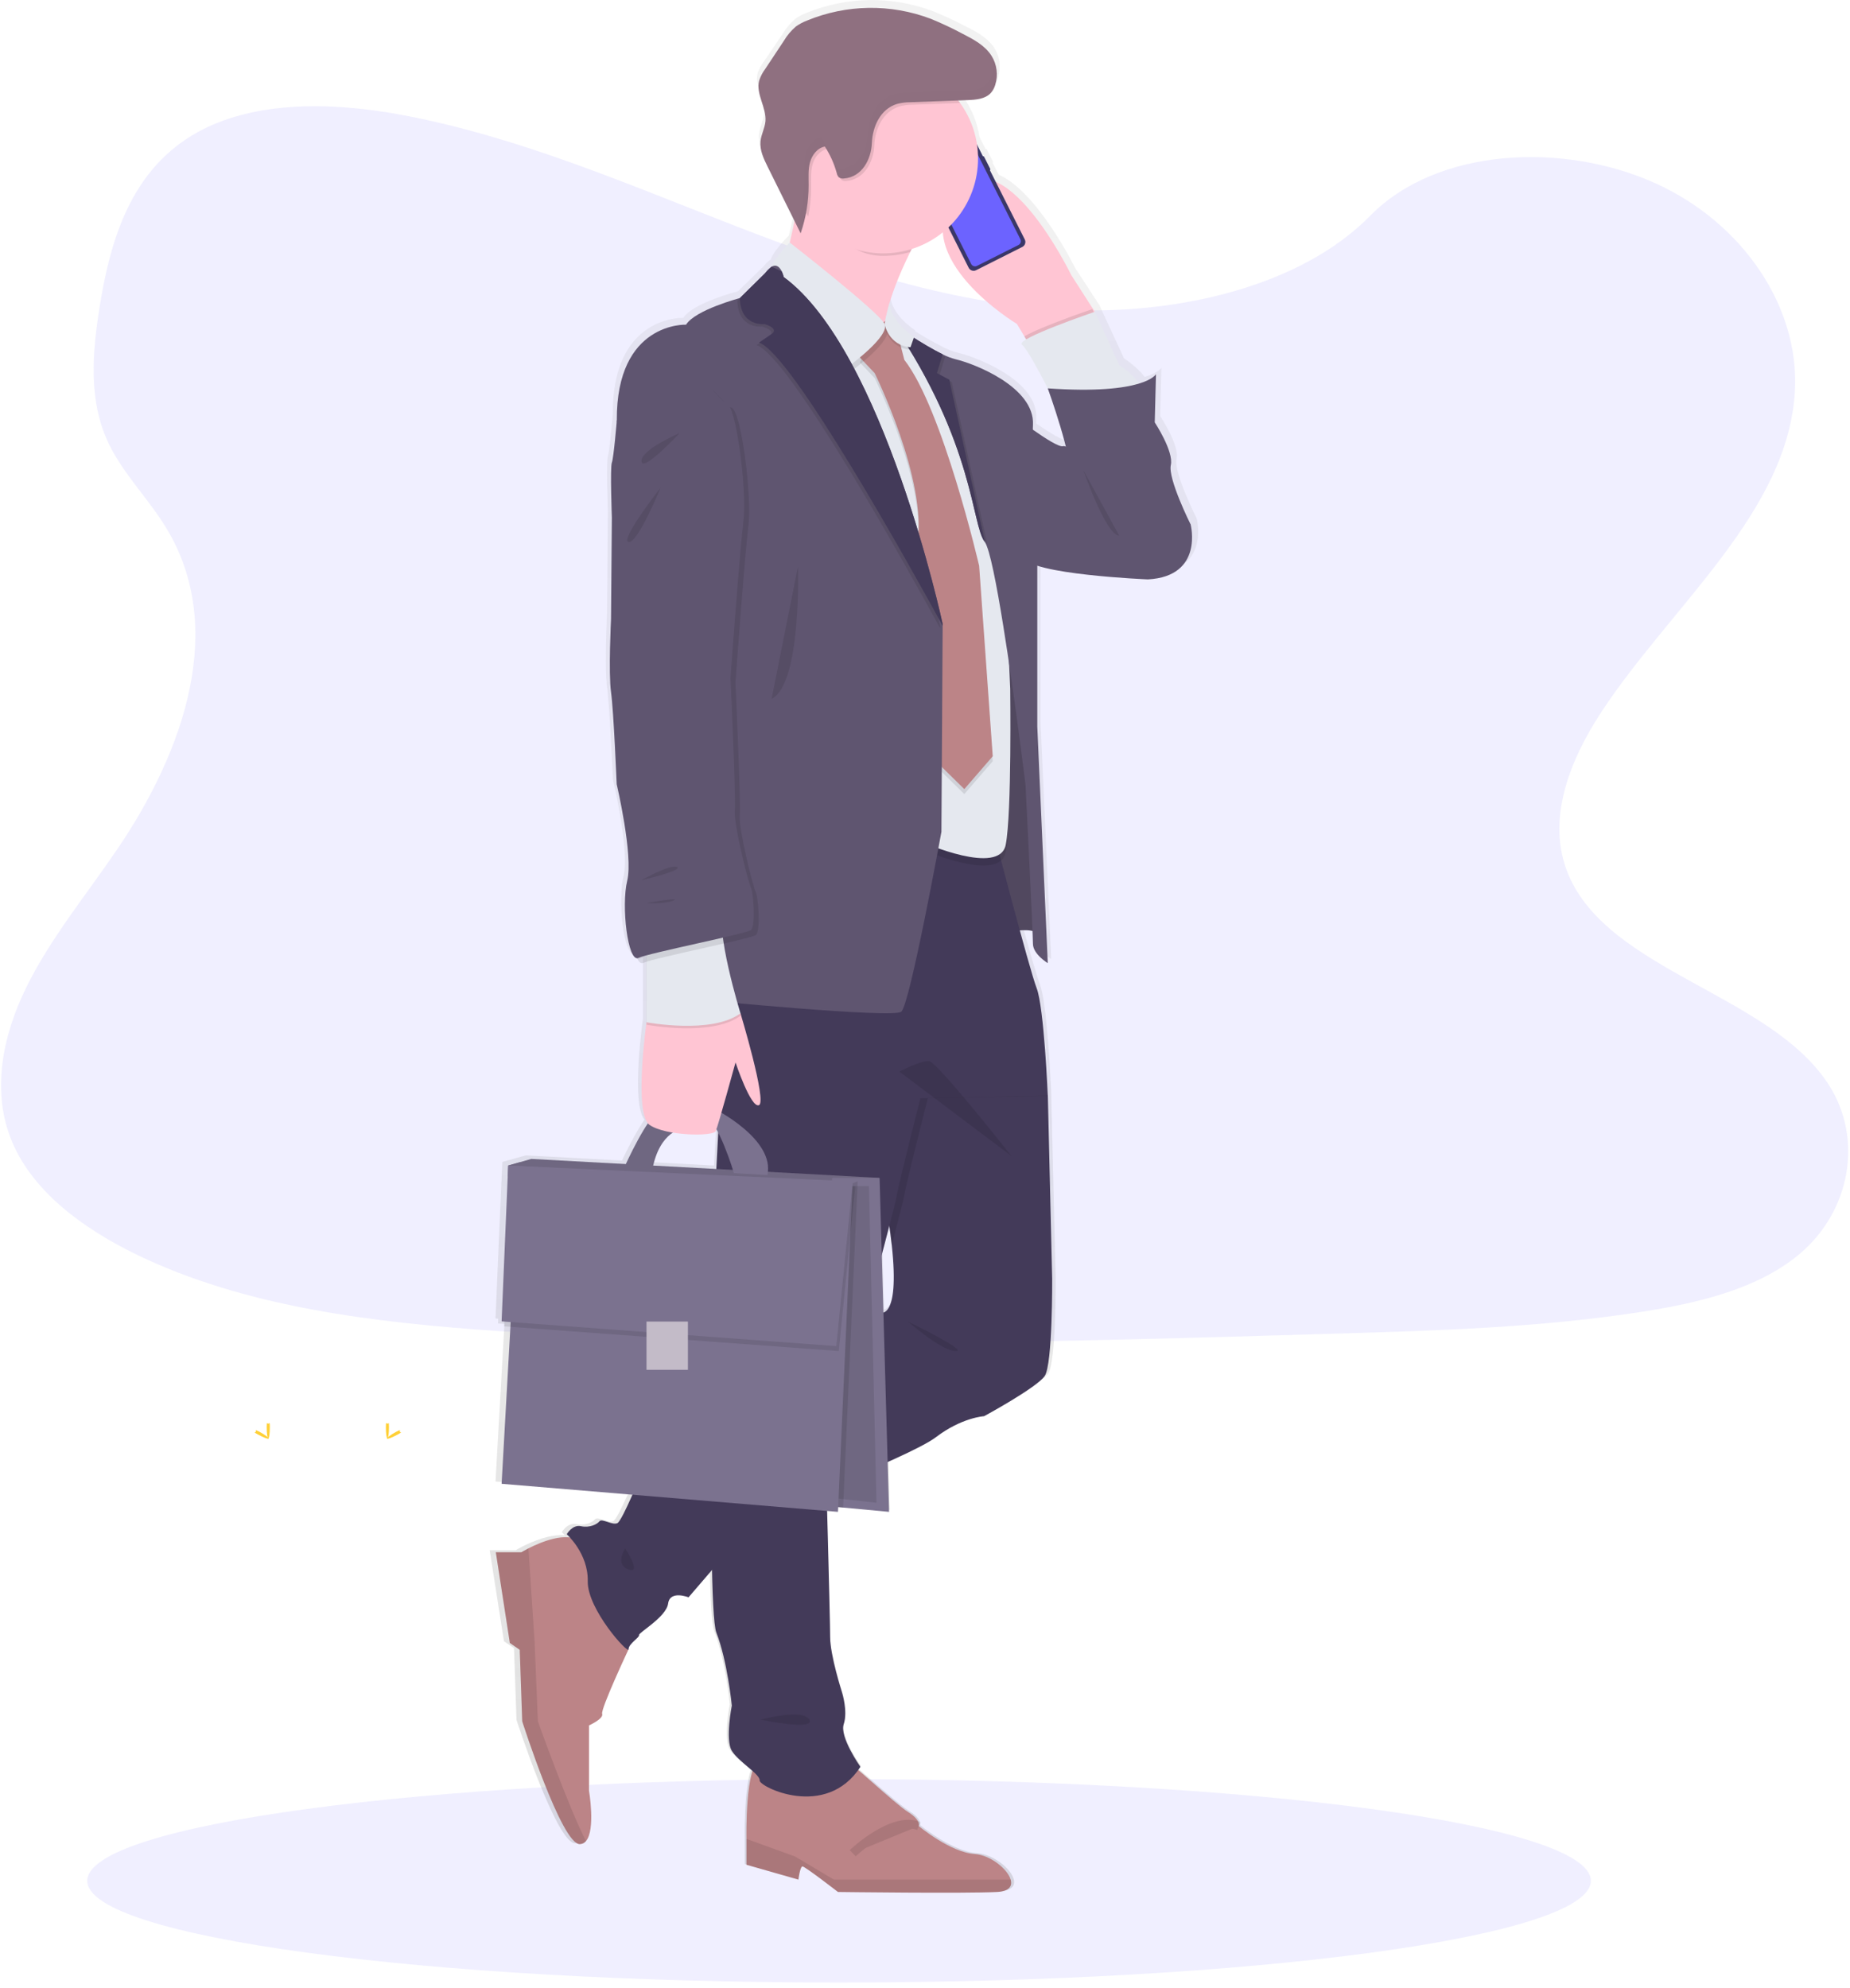 <svg width="215" height="231" viewBox="0 0 215 231" fill="none" xmlns="http://www.w3.org/2000/svg">
<path opacity="0.1" d="M124.846 36.03C111.084 35.553 97.977 31.112 85.468 26.257C72.959 21.402 60.548 16.016 47.116 13.429C38.476 11.773 28.597 11.538 21.635 16.168C14.938 20.626 12.771 28.321 11.609 35.461C10.747 40.833 10.218 46.487 12.618 51.514C14.283 55.006 17.24 57.941 19.284 61.286C26.401 72.922 21.371 87.27 13.659 98.633C10.043 103.962 5.846 109.046 3.055 114.729C0.264 120.411 -1.029 126.902 1.414 132.691C3.834 138.439 9.603 142.734 15.852 145.766C28.545 151.92 43.5 153.682 58.084 154.676C90.369 156.884 122.823 155.93 155.194 154.964C167.171 154.607 179.203 154.248 190.988 152.397C197.533 151.368 204.29 149.735 209.041 145.786C215.077 140.782 216.566 132.311 212.525 126.037C205.745 115.514 187.004 112.898 182.264 101.605C179.657 95.388 182.336 88.463 186.124 82.7C194.256 70.341 207.883 59.481 208.602 45.334C209.096 35.627 202.543 25.904 192.413 21.307C181.796 16.493 167.07 17.099 159.238 25.07C151.172 33.296 136.996 36.452 124.846 36.03Z" fill="#6C63FF"/>
<path opacity="0.1" d="M97.512 230.36C145.765 230.36 184.883 225.069 184.883 218.541C184.883 212.014 145.765 206.722 97.512 206.722C49.258 206.722 10.141 212.014 10.141 218.541C10.141 225.069 49.258 230.36 97.512 230.36Z" fill="#6C63FF"/>
<path d="M139.075 60.246C139.075 60.246 136.37 54.908 136.735 53.322C137.1 51.735 134.833 48.346 134.833 48.346L134.979 42.724C134.979 42.724 134.666 43.299 133.033 43.802C132.895 43.621 132.746 43.443 132.591 43.273C131.999 42.657 131.342 42.109 130.63 41.638L127.756 35.435L124.976 31.178C124.976 31.178 120.593 22.267 116.066 20.301L115.353 18.907C115.377 18.893 115.394 18.871 115.402 18.845C115.41 18.819 115.408 18.791 115.396 18.767L114.672 17.349C114.659 17.325 114.638 17.306 114.612 17.297C114.585 17.287 114.557 17.287 114.531 17.298L113.838 15.941C113.574 14.183 112.883 12.516 111.826 11.086C111.755 10.986 111.677 10.894 111.602 10.799L112.729 10.759C113.718 10.721 114.821 10.635 115.485 9.896C115.723 9.621 115.899 9.297 116 8.948C116.085 8.674 116.141 8.391 116.167 8.106C116.167 8.062 116.167 8.019 116.167 7.979C116.167 7.881 116.167 7.786 116.167 7.692C116.167 7.614 116.167 7.539 116.167 7.462C116.167 7.384 116.167 7.338 116.167 7.278C116.167 7.217 116.135 7.079 116.118 6.99C116.118 6.953 116.118 6.916 116.095 6.878C116.071 6.766 116.041 6.654 116.006 6.545C115.997 6.523 115.991 6.501 115.986 6.479C115.945 6.364 115.902 6.249 115.853 6.137C115.845 6.122 115.839 6.107 115.833 6.091C115.781 5.979 115.724 5.869 115.664 5.763L115.646 5.729C115.625 5.684 115.601 5.641 115.575 5.599C114.796 4.375 113.427 3.659 112.125 3.012C110.91 2.373 109.663 1.798 108.389 1.288C103.65 -0.489 98.416 -0.415 93.73 1.495C93.267 1.67 92.828 1.904 92.425 2.19C91.862 2.666 91.382 3.231 91.002 3.863L88.774 7.154C88.463 7.555 88.219 8.003 88.053 8.482C87.636 10.046 88.944 11.612 88.797 13.225C88.722 14.027 88.291 14.762 88.208 15.565C88.102 16.599 88.582 17.597 89.05 18.531L92.238 24.854C92.068 25.685 91.881 26.536 91.677 27.358C90.209 28.875 89.714 29.703 89.579 30.152L89.536 30.175C89.245 30.363 88.995 30.607 88.8 30.893L85.771 33.837C85.771 33.837 80.505 35.205 79.41 36.938C79.41 36.938 71.146 36.576 71.218 48.116C71.218 48.116 70.853 52.445 70.643 53.023C70.433 53.6 70.643 59.441 70.643 59.441L70.545 71.272C70.545 71.272 70.229 77.547 70.545 79.783C70.861 82.019 71.227 90.53 71.227 90.53C71.227 90.53 73.201 98.825 72.471 101.783C71.77 104.614 72.471 110.805 73.621 110.831C73.839 111.283 74.089 111.504 74.362 111.377C74.481 111.326 74.603 111.282 74.727 111.245V118.313C74.727 118.313 73.305 128.215 74.9 130.098C73.842 131.604 72.6 134.174 72.284 134.849L61.103 134.249L59.68 134.648L58.375 135.013L57.585 153.199L57.901 153.222L57.878 153.777L58.625 153.831L57.585 172.147L73.063 173.42C72.382 174.946 71.591 176.582 71.284 176.74C70.709 177.027 69.456 176.165 69.163 176.521C68.87 176.878 67.993 177.315 66.97 177.096C65.946 176.878 65.288 178.033 65.288 178.033C65.288 178.033 65.438 178.165 65.662 178.41C64 178.209 61.899 179.1 60.758 179.674C60.246 179.933 59.928 180.126 59.928 180.126H56.909L58.568 190.706L59.738 191.505L60.025 199.841C60.025 199.841 64.705 214.267 66.849 214.172C66.988 214.167 67.125 214.132 67.249 214.07C67.374 214.007 67.483 213.919 67.57 213.81C68.72 212.482 67.924 207.92 67.924 207.92V200.326C67.924 200.326 69.677 199.556 69.482 198.978C69.286 198.401 72.31 192.08 72.58 191.505C72.588 191.5 72.594 191.494 72.598 191.485C72.602 191.477 72.604 191.468 72.603 191.459C72.603 190.81 73.92 190.088 73.845 189.801C73.77 189.513 77.064 187.708 77.294 186.122C77.524 184.535 79.706 185.4 79.706 185.4L82.482 182.21C82.566 186.099 82.724 188.821 82.997 189.51C84.313 192.83 84.825 198.024 84.825 198.024C84.825 198.024 84.02 201.991 84.825 203.29C85.319 204.083 86.469 204.934 87.268 205.638C86.437 208.156 86.555 213.508 86.555 213.508V216.584L92.698 218.308C92.698 218.308 92.89 216.771 93.183 216.771C93.477 216.771 97.377 219.751 97.377 219.751C97.377 219.751 112.393 219.944 116.193 219.751C117.63 219.679 118.021 219.061 117.799 218.314C117.434 217.069 115.385 215.457 113.563 215.333C110.636 215.141 106.931 212.065 106.931 212.065C106.931 212.065 107.219 211.39 105.664 210.43C104.589 209.769 101.614 207.093 99.774 205.526C99.861 205.408 99.95 205.29 100.033 205.164C100.033 205.164 97.547 201.715 98.061 200.186C98.576 198.657 97.84 196.449 97.84 196.449C97.84 196.449 96.452 192.192 96.452 190.028C96.452 188.657 96.245 180.859 96.095 175.328L97.377 175.435L97.403 174.883L97.978 174.935L103.413 175.435L103.247 169.626C105.865 168.476 108.044 167.41 108.946 166.728C112.016 164.429 114.649 164.277 114.649 164.277C114.649 164.277 120.863 160.96 121.815 159.589C122.766 158.218 122.677 148.264 122.677 148.264L122.165 126.93V126.913C122.165 126.913 121.728 116.6 120.849 114.364C120.527 113.536 119.731 110.777 118.86 107.626C119.36 107.575 119.866 107.596 120.36 107.69C120.392 108.46 120.412 108.989 120.412 109.17C120.412 110.394 122.165 111.435 122.165 111.435L120.924 83.841V65.069C124.752 66.288 134.011 66.667 134.011 66.667C140.682 66.317 139.075 60.246 139.075 60.246ZM102.962 36.538H102.942C103.078 35.815 103.255 35.1 103.474 34.397L102.962 36.538ZM77.835 131.182C80.102 131.555 82.721 131.446 82.919 131.006C82.939 130.963 82.965 130.886 83 130.785C83.072 130.911 83.141 131.041 83.212 131.173L82.991 135.335V135.43L75.518 135.027C76.041 132.8 77.03 131.713 77.835 131.182ZM102.746 152.181L102.554 145.441C102.887 144.199 103.186 143.073 103.442 142.107C103.557 142.909 103.655 143.648 103.729 144.329C104.437 150.724 103.393 151.972 102.746 152.181ZM124.016 51.126C123.588 51.289 121.958 50.263 120.412 49.2C120.412 49.004 120.426 48.812 120.435 48.625C120.653 44.224 113.488 41.485 111.295 40.979C110.762 40.842 110.246 40.649 109.754 40.404C108.586 39.826 107.449 39.184 106.351 38.481L106.38 38.398C106.38 38.398 103.551 36.608 103.491 34.374C104.135 32.343 104.949 30.369 105.923 28.473C105.977 28.361 106.038 28.243 106.095 28.131C107.432 27.715 108.679 27.055 109.774 26.182C110.214 31.931 118.532 36.878 118.532 36.878L119.42 38.315L119.63 38.654C119.182 38.918 118.966 39.131 119.119 39.255C119.751 39.761 121.28 42.623 121.912 43.834C122.085 44.161 122.2 44.365 122.2 44.365C122.2 44.365 123.559 48.065 124.338 51.16C124.235 51.117 124.121 51.105 124.011 51.126H124.016Z" fill="url(#paint0_linear)"/>
<path d="M127.23 36.217L127.132 36.346L126.799 36.791L120.403 41.31L119.047 39.08L118.184 37.642C118.184 37.642 105.437 29.997 110.918 22.627C116.399 15.257 124.499 31.968 124.499 31.968L127.23 36.217Z" fill="#FFC5D3"/>
<path d="M114.367 18.212C114.34 18.159 114.274 18.137 114.221 18.164C114.167 18.191 114.145 18.257 114.172 18.311L114.883 19.723C114.91 19.776 114.976 19.798 115.03 19.771C115.084 19.744 115.105 19.678 115.078 19.624L114.367 18.212Z" fill="#3A3768"/>
<path d="M107.069 20.186L107.067 20.188C107.037 20.203 107.025 20.239 107.04 20.269L107.252 20.69C107.267 20.72 107.303 20.732 107.333 20.717L107.335 20.715C107.365 20.7 107.377 20.664 107.362 20.634L107.15 20.213C107.135 20.183 107.099 20.172 107.069 20.186Z" fill="#3A3768"/>
<path d="M107.65 21.183C107.632 21.149 107.591 21.136 107.557 21.153C107.523 21.17 107.509 21.211 107.526 21.245L107.928 22.044C107.946 22.078 107.987 22.092 108.021 22.074C108.055 22.057 108.069 22.016 108.052 21.982L107.65 21.183Z" fill="#3A3768"/>
<path d="M108.27 22.426C108.253 22.394 108.213 22.381 108.181 22.397C108.148 22.413 108.135 22.453 108.152 22.486L108.56 23.297C108.577 23.329 108.616 23.343 108.649 23.326C108.682 23.31 108.695 23.27 108.678 23.237L108.27 22.426Z" fill="#3A3768"/>
<path d="M112.137 15.44L106.766 18.145C106.449 18.305 106.321 18.692 106.481 19.009L112.575 31.111C112.735 31.428 113.123 31.556 113.44 31.396L118.811 28.692C119.128 28.532 119.256 28.145 119.096 27.827L113.002 15.725C112.842 15.408 112.455 15.28 112.137 15.44Z" fill="#3A3768"/>
<path d="M111.45 16.208C111.419 16.224 111.392 16.245 111.369 16.271C111.347 16.297 111.33 16.327 111.319 16.36C111.308 16.392 111.304 16.427 111.307 16.461C111.31 16.495 111.319 16.529 111.335 16.559L111.358 16.608C111.374 16.639 111.383 16.672 111.386 16.707C111.389 16.741 111.385 16.776 111.374 16.809C111.363 16.841 111.346 16.872 111.324 16.898C111.301 16.924 111.274 16.946 111.243 16.962L108.478 18.353C108.447 18.368 108.414 18.378 108.38 18.381C108.345 18.384 108.311 18.379 108.278 18.369C108.246 18.358 108.216 18.341 108.19 18.318C108.164 18.296 108.142 18.268 108.127 18.238L108.101 18.189C108.086 18.158 108.065 18.131 108.039 18.108C108.013 18.085 107.983 18.068 107.95 18.057C107.918 18.046 107.883 18.042 107.849 18.044C107.815 18.047 107.781 18.056 107.751 18.071L107.213 18.344C107.154 18.373 107.102 18.413 107.059 18.463C107.015 18.512 106.983 18.57 106.962 18.633C106.941 18.695 106.933 18.761 106.939 18.826C106.944 18.892 106.962 18.955 106.992 19.014L112.867 30.675C112.927 30.793 113.032 30.883 113.158 30.924C113.284 30.965 113.421 30.955 113.539 30.896L118.363 28.467C118.481 28.407 118.57 28.303 118.612 28.177C118.653 28.051 118.643 27.913 118.584 27.795L112.706 16.128C112.676 16.069 112.635 16.017 112.586 15.974C112.536 15.931 112.478 15.898 112.416 15.878C112.353 15.857 112.287 15.849 112.222 15.854C112.156 15.859 112.092 15.877 112.033 15.907L111.45 16.208Z" fill="#6C63FF"/>
<path d="M109.843 17.091L109.116 17.457C109.065 17.483 109.045 17.545 109.07 17.596C109.096 17.647 109.158 17.668 109.209 17.642L109.936 17.276C109.987 17.251 110.008 17.188 109.982 17.137C109.956 17.086 109.894 17.066 109.843 17.091Z" fill="#E6E8EC"/>
<path d="M110.219 17.125C110.284 17.125 110.337 17.073 110.337 17.007C110.337 16.942 110.284 16.89 110.219 16.89C110.154 16.89 110.102 16.942 110.102 17.007C110.102 17.073 110.154 17.125 110.219 17.125Z" fill="#E6E8EC"/>
<path d="M115.589 60.936L113.792 109.144C113.792 109.144 119.828 107.132 120.762 108.641C121.697 110.15 119.756 84.497 119.756 84.497L115.589 60.936Z" fill="#5F5570"/>
<path opacity="0.15" d="M115.589 60.936L113.792 109.144C113.792 109.144 119.828 107.132 120.762 108.641C121.697 110.15 119.756 84.497 119.756 84.497L115.589 60.936Z" fill="black"/>
<path d="M115.876 219.837C112.14 220.03 97.386 219.837 97.386 219.837C97.386 219.837 93.551 216.868 93.264 216.868C92.977 216.868 92.787 218.4 92.787 218.4L86.751 216.676V213.612C86.751 213.612 86.558 204.888 88.378 204.509C90.197 204.129 98.248 204.509 98.248 204.509C98.535 204.414 103.997 209.588 105.529 210.545C107.061 211.502 106.773 212.175 106.773 212.175C106.773 212.175 110.415 215.239 113.289 215.431C115.08 215.552 117.095 217.156 117.454 218.4C117.673 219.151 117.285 219.766 115.876 219.837Z" fill="#BC8487"/>
<path opacity="0.1" d="M115.876 219.837C112.14 220.03 97.386 219.837 97.386 219.837C97.386 219.837 93.551 216.868 93.264 216.868C92.977 216.868 92.787 218.4 92.787 218.4L86.751 216.676V213.672L92.402 215.719L96.906 218.4H117.454C117.673 219.15 117.285 219.766 115.876 219.837Z" fill="black"/>
<g opacity="0.1">
<path d="M99.099 215.336C99.099 215.336 103.698 210.93 106.773 212.174L99.099 215.336Z" fill="black"/>
<path d="M99.099 215.336C99.099 215.336 103.698 210.93 106.773 212.174" stroke="black" stroke-miterlimit="10"/>
</g>
<path d="M69.982 199.142C70.174 199.717 68.45 200.485 68.45 200.485V208.053C68.45 208.053 69.231 212.597 68.102 213.922C68.017 214.03 67.91 214.117 67.788 214.18C67.666 214.242 67.532 214.276 67.395 214.281C65.288 214.376 60.689 200.005 60.689 200.005L60.401 191.701L59.252 190.905L57.622 180.364H60.594C60.594 180.364 60.907 180.172 61.41 179.913C62.848 179.18 65.857 177.901 67.493 179.12L73.049 191.637C73.049 191.637 69.792 198.567 69.982 199.142Z" fill="#BC8487"/>
<path opacity="0.1" d="M68.102 213.922C68.017 214.03 67.91 214.117 67.788 214.179C67.666 214.241 67.532 214.276 67.395 214.281C65.288 214.376 60.689 200.005 60.689 200.005L60.401 191.701L59.252 190.904L57.622 180.364H60.594C60.594 180.364 60.907 180.172 61.41 179.913L62.126 190.712L62.508 200.005C62.508 200.005 66.119 210.122 68.102 213.922Z" fill="black"/>
<path d="M121.409 159.885C120.475 161.25 114.367 164.555 114.367 164.555C114.367 164.555 111.78 164.699 108.762 166.999C107.201 168.189 101.778 170.548 96.906 172.552C92.356 174.423 88.283 175.981 88.283 175.981L83.592 181.442L80.019 185.601C80.019 185.601 77.863 184.739 77.648 186.32C77.432 187.901 74.198 189.697 74.27 189.985C74.342 190.272 73.049 190.991 73.049 191.637C73.049 192.284 68.234 186.967 68.306 183.733C68.378 180.499 65.863 178.272 65.863 178.272C65.863 178.272 66.51 177.122 67.516 177.338C68.522 177.553 69.384 177.122 69.671 176.763C69.959 176.403 71.18 177.266 71.755 176.978C72.33 176.691 74.629 171.014 74.629 171.014L83.589 165.004L101.41 153.058L102.232 152.506C102.232 152.506 104.603 153.593 103.64 144.691C103.453 142.966 103.14 140.871 102.663 138.319C99.717 122.582 110.28 120.785 110.28 120.785L119.55 123.875L121.777 127.324V127.342L122.28 148.594C122.28 148.594 122.343 158.519 121.409 159.885Z" fill="#433A59"/>
<path opacity="0.1" d="M96.834 169.945C96.834 169.945 96.862 170.965 96.906 172.552C92.356 174.423 88.283 175.981 88.283 175.981L83.592 181.442C83.514 176.915 83.531 171.034 83.592 165.007L101.413 153.061C99.208 161.233 96.834 169.945 96.834 169.945Z" fill="black"/>
<path opacity="0.1" d="M121.769 127.333V127.35L107.828 127.62C107.828 127.62 105.385 137.178 105.026 139.19C104.937 139.684 104.396 141.797 103.632 144.7C103.445 142.975 103.131 140.88 102.654 138.327C99.708 122.59 110.271 120.794 110.271 120.794L119.541 123.884L121.769 127.333Z" fill="black"/>
<path d="M85.049 101.248L83.253 135.74C83.253 135.74 81.959 186.4 83.253 189.706C84.546 193.011 85.049 198.185 85.049 198.185C85.049 198.185 84.259 202.137 85.049 203.431C85.84 204.724 88.355 206.161 88.283 206.88C88.211 207.599 95.972 211.479 99.996 205.299C99.996 205.299 97.552 201.85 98.055 200.341C98.558 198.832 97.84 196.604 97.84 196.604C97.84 196.604 96.475 192.365 96.475 190.2C96.475 188.036 95.972 169.936 95.972 169.936C95.972 169.936 103.804 141.193 104.163 139.181C104.523 137.169 106.966 127.612 106.966 127.612L121.769 127.324C121.769 127.324 121.338 117.049 120.475 114.821C119.613 112.593 115.373 96.281 115.373 96.281L85.049 101.248Z" fill="#433A59"/>
<path d="M60.344 135.062L59.059 135.43L59.008 136.7L97.529 137.198V136.698L60.344 135.062Z" fill="#7B728F"/>
<path d="M105.781 29.281C100.177 40.649 103.657 43.026 104.212 43.319C103.025 42.767 87.596 35.518 89.625 33.679C90.944 32.48 92.074 27.266 92.738 23.529C93.132 21.299 93.362 19.594 93.362 19.594L109.553 22.564C107.983 25.093 106.736 27.321 105.781 29.281Z" fill="#FFC5D3"/>
<path opacity="0.1" d="M127.144 36.346L126.81 36.791L120.403 41.31L119.047 39.08C121.021 37.93 126.942 35.918 126.942 35.918L127.144 36.346Z" fill="black"/>
<path d="M133.05 46.708C132.475 48.72 122.775 46.708 122.775 46.708L121.769 45.127C121.769 45.127 121.668 44.926 121.498 44.598C120.878 43.394 119.374 40.542 118.753 40.036C117.963 39.39 127.233 36.228 127.233 36.228L130.073 42.408C130.773 42.879 131.418 43.425 131.998 44.038C132.717 44.816 133.312 45.791 133.05 46.708Z" fill="#E5E8EF"/>
<path d="M116.954 47.633C116.954 47.633 122.703 52.169 123.565 51.841C124.427 51.514 138.368 60.927 138.368 60.927C138.368 60.927 139.949 66.963 133.41 67.323C133.41 67.323 119.541 66.748 118.966 64.736C118.391 62.724 116.954 47.633 116.954 47.633Z" fill="#5F5570"/>
<path opacity="0.1" d="M101.289 38.516L95.037 44.983L103.804 100.745L107.253 98.733C107.253 98.733 116.164 102.686 116.882 99.021C117.601 95.356 117.403 80.912 117.403 80.912L116.236 54.819C116.236 54.819 112.14 45.693 112.14 45.406C112.14 45.118 106.233 40.663 106.233 40.663L103.445 38.507L101.289 38.516Z" fill="black"/>
<path d="M101.289 37.654L95.037 44.121L103.804 99.883L107.253 97.871C107.253 97.871 116.164 101.823 116.882 98.158C117.601 94.494 117.403 80.05 117.403 80.05L116.236 53.957C116.236 53.957 112.14 44.831 112.14 44.544C112.14 44.256 106.233 39.801 106.233 39.801L103.445 37.645L101.289 37.654Z" fill="#E5E8EF"/>
<path opacity="0.1" d="M101.648 38.588L99.924 42.109L101.648 43.928C101.648 43.928 107.828 56.409 106.606 63.81L107.9 88.17L112.068 92.266L115.373 88.449L113.792 66.317C113.792 66.317 109.553 48.065 105.097 42.388L103.804 37.358L101.648 38.588Z" fill="black"/>
<path d="M101.648 38.013L99.924 41.534L101.648 43.354C101.648 43.354 107.828 55.834 106.606 63.235L107.9 87.595L112.068 91.691L115.373 87.874L113.792 65.742C113.792 65.742 109.553 47.49 105.097 41.813L103.804 36.783L101.648 38.013Z" fill="#BC8487"/>
<path opacity="0.1" d="M109.553 22.564C107.983 25.093 106.747 27.32 105.782 29.281C104.764 29.581 103.709 29.733 102.648 29.732C99.096 29.732 97.049 27.274 95.037 24.665C94.577 24.073 93.066 24.21 92.738 23.515C93.132 21.284 93.362 19.58 93.362 19.58L109.553 22.564Z" fill="black"/>
<path d="M113.666 18.424C113.666 21.048 112.729 23.586 111.025 25.581C109.32 27.576 106.96 28.897 104.368 29.306C101.776 29.716 99.124 29.187 96.887 27.814C94.651 26.442 92.977 24.317 92.168 21.821C91.359 19.325 91.467 16.622 92.474 14.199C93.48 11.776 95.318 9.791 97.657 8.602C99.996 7.413 102.683 7.098 105.233 7.714C107.784 8.33 110.031 9.835 111.571 11.96C112.933 13.84 113.666 16.103 113.666 18.424Z" fill="#FFC5D3"/>
<path opacity="0.1" d="M99.133 42.971L90.079 32.049C90.079 32.049 89.243 31.712 92.068 28.755C92.068 28.755 102.444 36.843 103.088 38.217C103.732 39.591 99.133 42.971 99.133 42.971Z" fill="black"/>
<path d="M98.846 42.396L89.792 31.474C89.792 31.474 88.955 31.138 91.781 28.18C91.781 28.18 102.157 36.268 102.801 37.642C103.445 39.016 98.846 42.396 98.846 42.396Z" fill="#E5E8EF"/>
<path d="M121.769 111.912C121.769 111.912 120.044 110.877 120.044 109.656C120.044 108.434 119.182 91.188 119.182 91.188C119.182 91.188 117.917 80.895 116.595 72.715C115.819 67.895 115.023 63.804 114.459 62.994L114.436 62.959C112.927 61.019 113.215 51.534 103.801 37.665C103.928 37.752 107.173 40.028 109.55 41.172C110.034 41.415 110.541 41.608 111.065 41.747C113.22 42.25 120.263 44.98 120.047 49.364C119.831 53.747 120.55 63.807 120.55 63.807V84.425L121.769 111.912Z" fill="#5F5570"/>
<path d="M121.769 45.127C121.769 45.127 124.787 53.462 124.355 55.546C123.924 57.63 131.326 65.822 131.326 65.822L138.368 60.936C138.368 60.936 135.709 55.618 136.068 54.037C136.428 52.456 134.2 49.079 134.2 49.079L134.344 43.48C134.344 43.48 133.05 45.909 121.769 45.127Z" fill="#5F5570"/>
<path opacity="0.1" d="M111.571 11.96L106.109 12.167C105.576 12.164 105.044 12.23 104.528 12.365C102.577 12.966 101.677 15.041 101.605 16.907C101.533 18.772 100.455 20.862 98.366 21.026C98.158 21.061 97.944 21.014 97.771 20.893C97.638 20.753 97.55 20.576 97.518 20.385C97.218 19.298 96.755 18.263 96.144 17.315C95.282 17.47 94.644 18.289 94.419 19.146C94.195 20.003 94.256 20.905 94.258 21.793C94.261 22.921 94.152 24.047 93.934 25.153C93.043 23.997 92.39 22.674 92.015 21.263C91.639 19.852 91.548 18.381 91.746 16.934C91.945 15.487 92.428 14.095 93.17 12.837C93.911 11.579 94.895 10.481 96.064 9.606C97.234 8.732 98.565 8.099 99.982 7.744C101.398 7.388 102.871 7.318 104.314 7.537C105.758 7.756 107.144 8.26 108.391 9.019C109.638 9.779 110.722 10.778 111.579 11.96H111.571Z" fill="black"/>
<path d="M104.244 12.078C104.76 11.943 105.291 11.876 105.825 11.88L112.456 11.632C113.427 11.595 114.511 11.509 115.163 10.787C115.398 10.512 115.57 10.189 115.669 9.842C115.84 9.286 115.89 8.7 115.816 8.124C115.742 7.547 115.546 6.993 115.241 6.499C114.474 5.277 113.128 4.567 111.846 3.912C110.653 3.274 109.428 2.699 108.176 2.187C103.524 0.421 98.374 0.495 93.775 2.394C93.321 2.569 92.89 2.799 92.494 3.081C91.939 3.556 91.467 4.119 91.097 4.748L88.915 8.037C88.614 8.438 88.382 8.887 88.228 9.365C87.817 10.925 89.09 12.486 88.958 14.093C88.883 14.892 88.461 15.625 88.383 16.424C88.28 17.456 88.751 18.436 89.214 19.376L93.048 27.111C93.668 25.307 93.981 23.413 93.977 21.506C93.977 20.617 93.902 19.715 94.138 18.858C94.373 18.002 95 17.183 95.862 17.027C96.475 17.975 96.939 19.01 97.239 20.097C97.271 20.288 97.359 20.465 97.492 20.606C97.665 20.726 97.879 20.774 98.087 20.738C100.188 20.574 101.249 18.505 101.326 16.619C101.404 14.734 102.292 12.679 104.244 12.078Z" fill="#8F7080"/>
<path d="M59.059 135.43L61.744 134.662L102.223 136.867L97.768 137.442L59.059 135.43Z" fill="#7B728F"/>
<path opacity="0.1" d="M59.059 135.43L61.744 134.662L102.223 136.867L97.768 137.442L59.059 135.43Z" fill="black"/>
<path d="M103.324 175.671L97.983 175.173L96.109 175.001V145.297L96.604 138.402L96.713 136.867H102.223L103.324 175.671Z" fill="#7B728F"/>
<path opacity="0.1" d="M101.864 174.616L97.604 174.144L96.109 173.98V145.818L96.503 139.282L96.589 137.824H100.984L101.864 174.616Z" fill="black"/>
<path d="M72.652 135.43C72.652 135.43 75.311 129.598 76.426 129.417C77.541 129.236 79.588 129.417 79.588 129.417L79.407 131.107C79.407 131.107 76.676 131.322 75.814 135.884L72.652 135.43Z" fill="#7B728F"/>
<path opacity="0.1" d="M72.652 135.43C72.652 135.43 75.311 129.598 76.426 129.417C77.541 129.236 79.588 129.417 79.588 129.417L79.407 131.107C79.407 131.107 76.676 131.322 75.814 135.884L72.652 135.43Z" fill="black"/>
<path d="M82.965 128.807C82.965 128.807 90.114 132.363 89.179 136.531L85.299 136.315C85.299 136.315 83.431 130.101 81.959 129.776C80.487 129.451 82.965 128.807 82.965 128.807Z" fill="#7B728F"/>
<path d="M109.553 72.505V72.715L109.409 96.65C109.409 96.65 105.744 116.77 104.738 117.56C103.732 118.351 81.672 116.195 81.672 116.195L71.683 48.864C71.612 37.366 79.731 37.726 79.731 37.726C80.809 36.001 85.983 34.636 85.983 34.636L88.858 31.833L88.949 31.704C89.14 31.419 89.387 31.176 89.674 30.988C90.266 30.646 90.642 31.097 90.858 31.543C90.955 31.752 91.03 31.971 91.082 32.195C102.726 40.735 109.553 72.505 109.553 72.505Z" fill="#5F5570"/>
<path opacity="0.1" d="M109.265 72.792V73.002C105.652 66.391 91.732 41.344 87.923 40.097L89.389 39.091C89.389 39.091 90.366 38.516 88.57 37.941C88.57 37.941 85.767 38.3 85.696 34.923L88.662 31.991L89.386 31.276L90.57 31.83C90.668 32.039 90.743 32.258 90.795 32.483C102.439 41.022 109.265 72.792 109.265 72.792Z" fill="black"/>
<path d="M109.553 72.505V72.715C105.94 66.104 92.019 41.057 88.211 39.809L89.677 38.803C89.677 38.803 90.654 38.229 88.858 37.654C88.858 37.654 86.055 38.013 85.983 34.636L88.95 31.704L89.674 30.988L90.858 31.543C90.955 31.752 91.03 31.971 91.082 32.195C102.726 40.735 109.553 72.505 109.553 72.505Z" fill="#433A59"/>
<path opacity="0.1" d="M114.75 63.27L114.727 63.235C113.218 61.295 113.505 51.81 104.092 37.941C104.218 38.027 107.463 40.304 109.84 41.448L109.176 43.638L110.613 44.406L114.75 63.27Z" fill="black"/>
<path d="M114.462 62.982L114.439 62.948C112.93 61.008 113.217 51.522 103.804 37.654C103.93 37.74 107.176 40.016 109.553 41.16L108.889 43.351L110.326 44.118L114.462 62.982Z" fill="#433A59"/>
<path opacity="0.1" d="M103.39 35.441L102.801 37.93C102.801 37.93 103.232 40.422 105.816 40.637L106.233 39.45C106.233 39.45 103.445 37.662 103.39 35.441Z" fill="black"/>
<path d="M103.39 35.153L102.801 37.642C102.801 37.642 103.232 40.134 105.816 40.35L106.233 39.163C106.233 39.163 103.445 37.375 103.39 35.153Z" fill="#E5E8EF"/>
<path opacity="0.1" d="M99.674 137.269L97.983 175.173L96.109 175.001V145.297L96.604 138.402L99.674 137.269Z" fill="black"/>
<path d="M59.444 151.908L58.295 172.411L97.386 175.671L99.099 137.269L59.444 151.908Z" fill="#7B728F"/>
<path opacity="0.1" d="M58.582 154.113L59.347 136.005L99.386 137.844L97.48 156.987L58.582 154.113Z" fill="black"/>
<path d="M58.295 153.538L59.059 135.43L99.099 137.269L97.193 156.412L58.295 153.538Z" fill="#7B728F"/>
<path d="M79.947 153.561H75.133V159.166H79.947V153.561Z" fill="#C3BBC8"/>
<path d="M75.851 116.842L75.133 118.782C75.133 118.782 73.624 129.417 75.492 130.71C77.36 132.004 82.893 132.075 83.181 131.429C83.468 130.782 85.48 123.453 85.48 123.453C85.48 123.453 87.277 128.842 88.211 128.411C89.145 127.98 86.055 117.735 86.055 117.735L75.851 116.842Z" fill="#FFC5D3"/>
<path opacity="0.1" d="M75.133 108.793V119.069C75.133 119.069 82.749 120.506 86.055 118.023C86.055 118.023 82.965 108.075 84.115 105.56C85.265 103.045 75.133 108.793 75.133 108.793Z" fill="black"/>
<path d="M75.133 108.506V118.782C75.133 118.782 82.749 120.219 86.055 117.735C86.055 117.735 82.965 107.787 84.115 105.272C85.265 102.757 75.133 108.506 75.133 108.506Z" fill="#E5E8EF"/>
<path opacity="0.1" d="M74.27 48.361L72.258 49.438C72.258 49.438 71.899 53.75 71.683 54.325C71.468 54.9 71.683 60.72 71.683 60.72L71.586 72.505C71.586 72.505 71.275 78.757 71.586 80.984C71.896 83.212 72.244 91.691 72.244 91.691C72.244 91.691 74.187 99.955 73.468 102.901C72.75 105.847 73.54 112.458 74.762 111.883C75.984 111.308 87.265 109.081 87.84 108.65C88.415 108.219 88.127 104.194 87.84 103.691C87.553 103.188 85.828 96.362 85.972 94.781C86.115 93.2 85.469 79.332 85.469 79.332C85.469 79.332 86.547 64.529 86.978 61.08C87.409 57.63 86.115 47.498 84.966 47.355C83.816 47.211 80.45 39.378 74.27 48.361Z" fill="black"/>
<path d="M73.695 47.786L71.683 48.864C71.683 48.864 71.324 53.175 71.109 53.75C70.893 54.325 71.109 60.145 71.109 60.145L71.011 71.93C71.011 71.93 70.7 78.182 71.011 80.409C71.321 82.637 71.669 91.116 71.669 91.116C71.669 91.116 73.612 99.38 72.894 102.326C72.175 105.272 72.965 111.883 74.187 111.308C75.409 110.734 86.69 108.506 87.265 108.075C87.84 107.644 87.552 103.62 87.265 103.117C86.978 102.614 85.253 95.787 85.397 94.206C85.54 92.625 84.894 78.757 84.894 78.757C84.894 78.757 85.972 63.954 86.403 60.505C86.834 57.056 85.54 46.923 84.391 46.78C83.241 46.636 79.875 38.803 73.695 47.786Z" fill="#5F5570"/>
<g opacity="0.1">
<path opacity="0.1" d="M95.428 15.95C94.566 16.105 93.928 16.924 93.704 17.78C93.479 18.637 93.54 19.54 93.543 20.428C93.548 22.335 93.235 24.229 92.617 26.033L88.78 18.298C88.705 18.146 88.627 17.988 88.553 17.829C88.73 18.362 88.95 18.879 89.211 19.376L93.048 27.111C93.666 25.307 93.979 23.413 93.974 21.506C93.974 20.617 93.902 19.715 94.135 18.858C94.368 18.002 94.997 17.183 95.859 17.027C96.138 17.463 96.386 17.918 96.604 18.387C96.312 17.53 95.917 16.712 95.428 15.95Z" fill="black"/>
<path opacity="0.1" d="M115.31 6.622C115.478 7.33 115.455 8.069 115.241 8.764C115.141 9.112 114.967 9.434 114.732 9.709C114.08 10.431 113.007 10.517 112.024 10.555L105.396 10.802C104.862 10.798 104.329 10.865 103.812 11C101.864 11.601 100.961 13.676 100.889 15.541C100.817 17.407 99.74 19.497 97.65 19.66C97.442 19.696 97.228 19.648 97.055 19.528C97.121 19.715 97.184 19.905 97.239 20.103C97.268 20.294 97.356 20.472 97.489 20.612C97.662 20.732 97.876 20.779 98.084 20.744C100.188 20.58 101.246 18.511 101.323 16.625C101.401 14.74 102.298 12.684 104.247 12.084C104.763 11.948 105.296 11.882 105.83 11.885L112.458 11.638C113.43 11.601 114.514 11.514 115.166 10.793C115.401 10.518 115.575 10.195 115.675 9.847C115.838 9.313 115.889 8.752 115.827 8.197C115.764 7.642 115.588 7.106 115.31 6.622Z" fill="black"/>
</g>
<path opacity="0.1" d="M104.517 124.513C104.517 124.513 107.006 123.22 107.966 123.292C108.926 123.363 117.546 134.326 117.546 134.326L104.517 124.513Z" fill="black"/>
<path opacity="0.1" d="M78.984 50.321C78.984 50.321 74.434 52.264 74.555 53.606C74.676 54.949 78.984 50.321 78.984 50.321Z" fill="black"/>
<path opacity="0.1" d="M76.768 56.673C76.768 56.673 71.994 62.778 73.049 62.982C74.104 63.186 76.768 56.673 76.768 56.673Z" fill="black"/>
<path opacity="0.1" d="M92.738 65.822C92.738 65.822 93.175 79.475 89.674 81.2L92.738 65.822Z" fill="black"/>
<path opacity="0.1" d="M74.543 102.277C74.543 102.277 77.912 100.363 78.685 100.745C79.458 101.128 74.543 102.277 74.543 102.277Z" fill="black"/>
<path opacity="0.1" d="M75.133 104.925C75.133 104.925 77.26 105.077 78.269 104.637C79.277 104.197 75.133 104.925 75.133 104.925Z" fill="black"/>
<path opacity="0.1" d="M125.908 54.65C125.908 54.65 128.546 62.229 130.067 62.229L125.908 54.65Z" fill="black"/>
<path opacity="0.1" d="M88.386 199.815C88.386 199.815 93.336 198.473 94.066 199.815C94.796 201.157 88.386 199.815 88.386 199.815Z" fill="black"/>
<path opacity="0.1" d="M72.652 179.913C72.652 179.913 71.419 181.801 73.049 182.376C74.678 182.951 72.652 179.913 72.652 179.913Z" fill="black"/>
<path opacity="0.1" d="M105.529 153.561C105.529 153.561 109.265 156.89 111.03 156.987C112.795 157.085 105.529 153.561 105.529 153.561Z" fill="black"/>
<path d="M45.205 165.82C45.205 166.547 45.124 167.137 45.024 167.137C44.923 167.137 44.843 166.562 44.843 165.82C44.843 165.079 44.943 165.435 45.044 165.435C45.145 165.435 45.205 165.093 45.205 165.82Z" fill="#FFD037"/>
<path d="M46.214 166.688C45.576 167.036 45.018 167.246 44.972 167.16C44.926 167.073 45.4 166.717 46.038 166.369C46.676 166.021 46.426 166.274 46.472 166.369C46.519 166.464 46.852 166.343 46.214 166.688Z" fill="#FFD037"/>
<path d="M30.994 165.82C30.994 166.547 31.078 167.137 31.178 167.137C31.279 167.137 31.359 166.562 31.359 165.82C31.359 165.079 31.259 165.435 31.158 165.435C31.058 165.435 30.994 165.093 30.994 165.82Z" fill="#FFD037"/>
<path d="M29.991 166.688C30.629 167.036 31.184 167.246 31.233 167.16C31.282 167.073 30.802 166.717 30.164 166.369C29.526 166.021 29.779 166.274 29.73 166.369C29.681 166.464 29.35 166.343 29.991 166.688Z" fill="#FFD037"/>
<defs>
<linearGradient id="paint0_linear" x1="98.079" y1="219.837" x2="98.079" y2="-2.9528e-05" gradientUnits="userSpaceOnUse">
<stop stop-color="#808080" stop-opacity="0.25"/>
<stop offset="0.54" stop-color="#808080" stop-opacity="0.12"/>
<stop offset="1" stop-color="#808080" stop-opacity="0.1"/>
</linearGradient>
</defs>
</svg>
